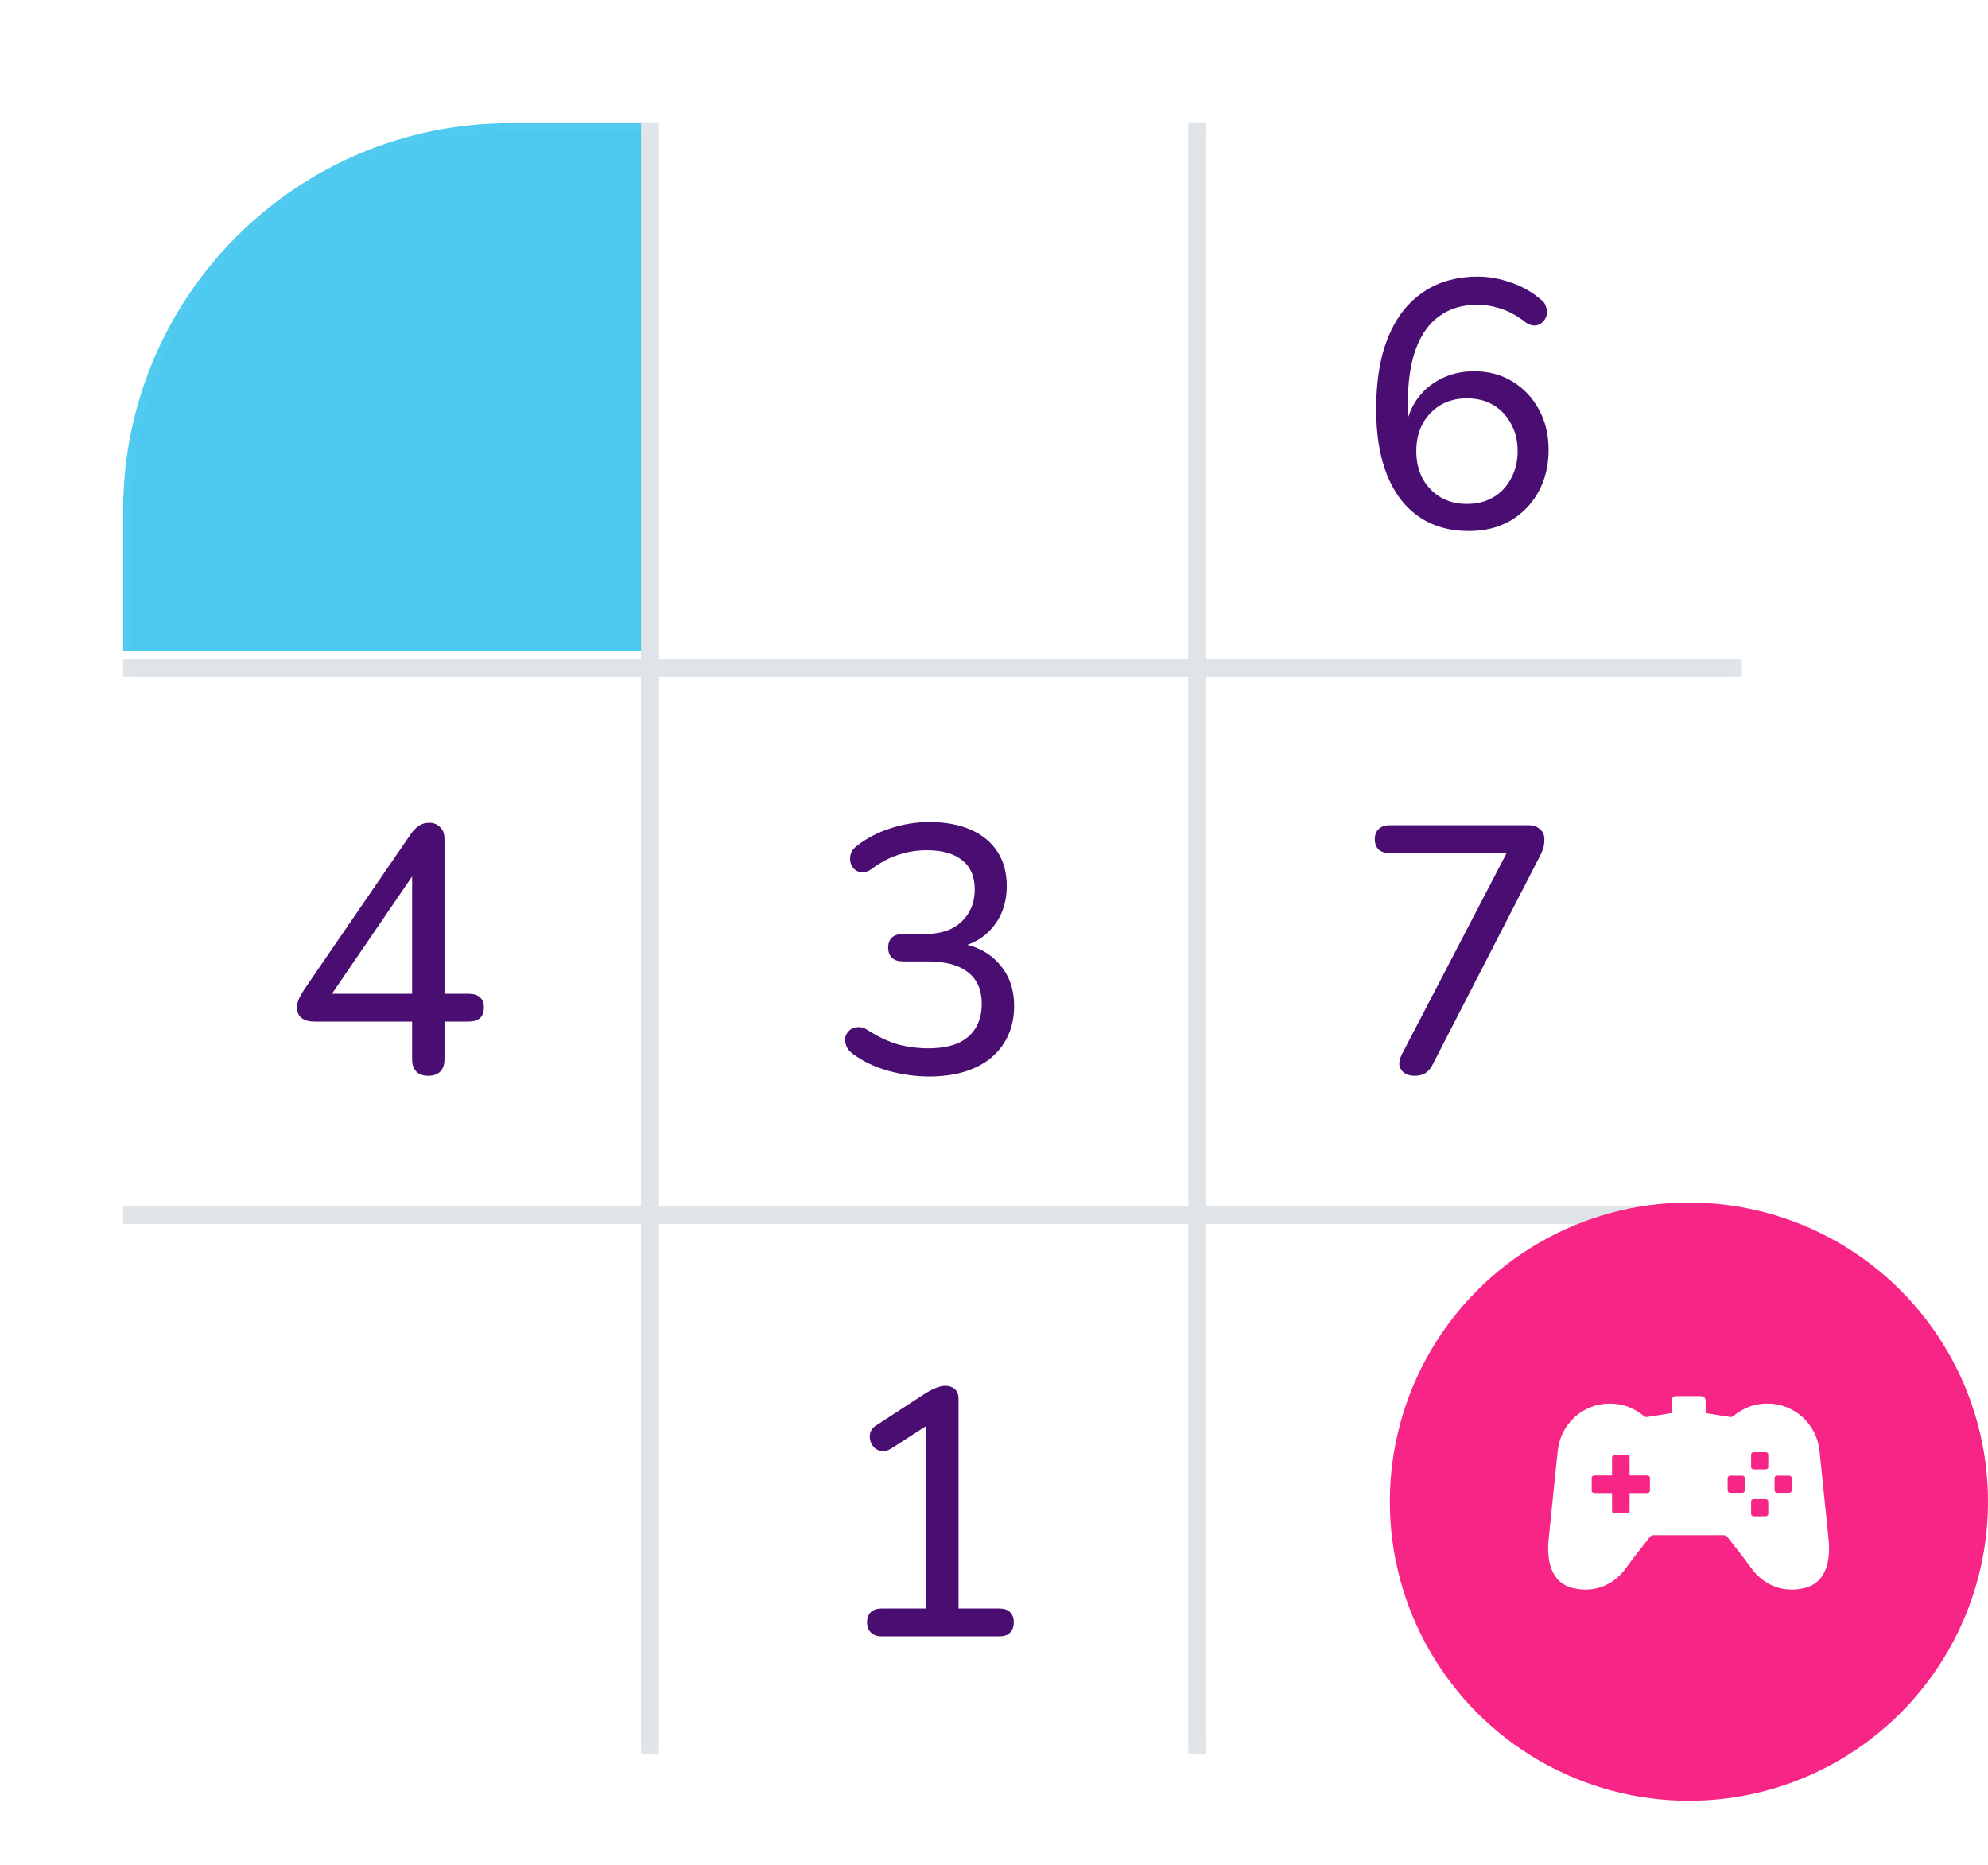 <?xml version="1.0" encoding="utf-8"?>
<svg width="113" height="106" viewBox="0 0 113 106" fill="none" xmlns="http://www.w3.org/2000/svg">
  <rect x="7" y="7" width="92" height="93" rx="22" fill="white"/>
  <path d="M7 29C7 16.85 16.85 7 29 7H37V37H7V29Z" fill="#4CC9F0"/>
  <path d="M83.504 30.18C82.384 30.18 81.431 29.907 80.644 29.36C79.857 28.813 79.257 28.027 78.844 27C78.431 25.973 78.224 24.733 78.224 23.28C78.224 22.053 78.351 20.973 78.604 20.04C78.871 19.107 79.251 18.32 79.744 17.68C80.251 17.04 80.857 16.553 81.564 16.22C82.284 15.887 83.097 15.72 84.004 15.72C84.617 15.72 85.244 15.833 85.884 16.06C86.524 16.273 87.097 16.6 87.604 17.04C87.751 17.147 87.844 17.287 87.884 17.46C87.937 17.62 87.944 17.78 87.904 17.94C87.864 18.087 87.784 18.213 87.664 18.32C87.557 18.427 87.424 18.487 87.264 18.5C87.104 18.513 86.931 18.46 86.744 18.34C86.291 17.98 85.831 17.72 85.364 17.56C84.897 17.4 84.431 17.32 83.964 17.32C83.124 17.32 82.411 17.533 81.824 17.96C81.237 18.373 80.791 18.993 80.484 19.82C80.177 20.647 80.024 21.68 80.024 22.92V24.7H79.824C79.917 23.953 80.137 23.313 80.484 22.78C80.844 22.247 81.311 21.833 81.884 21.54C82.457 21.247 83.091 21.1 83.784 21.1C84.611 21.1 85.337 21.293 85.964 21.68C86.604 22.067 87.104 22.593 87.464 23.26C87.837 23.927 88.024 24.7 88.024 25.58C88.024 26.46 87.831 27.253 87.444 27.96C87.057 28.653 86.524 29.2 85.844 29.6C85.164 29.987 84.384 30.18 83.504 30.18ZM83.384 28.64C83.957 28.64 84.457 28.513 84.884 28.26C85.311 28.007 85.644 27.653 85.884 27.2C86.137 26.747 86.264 26.227 86.264 25.64C86.264 25.053 86.137 24.533 85.884 24.08C85.644 23.627 85.311 23.273 84.884 23.02C84.457 22.767 83.957 22.64 83.384 22.64C82.811 22.64 82.311 22.767 81.884 23.02C81.457 23.273 81.117 23.627 80.864 24.08C80.624 24.533 80.504 25.053 80.504 25.64C80.504 26.227 80.624 26.747 80.864 27.2C81.117 27.653 81.457 28.007 81.884 28.26C82.311 28.513 82.811 28.64 83.384 28.64Z" fill="#4A0D72"/>
  <path d="M50.104 93C49.851 93 49.651 92.927 49.504 92.78C49.357 92.633 49.284 92.44 49.284 92.2C49.284 91.947 49.357 91.753 49.504 91.62C49.651 91.487 49.851 91.42 50.104 91.42H52.624V80.44H53.584L50.664 82.32C50.477 82.44 50.297 82.493 50.124 82.48C49.964 82.453 49.824 82.387 49.704 82.28C49.584 82.16 49.504 82.02 49.464 81.86C49.424 81.7 49.431 81.54 49.484 81.38C49.551 81.207 49.684 81.067 49.884 80.96L52.644 79.16C52.844 79.04 53.031 78.947 53.204 78.88C53.391 78.8 53.571 78.76 53.744 78.76C53.944 78.76 54.117 78.82 54.264 78.94C54.411 79.06 54.484 79.253 54.484 79.52V91.42H56.804C57.071 91.42 57.271 91.487 57.404 91.62C57.551 91.753 57.624 91.947 57.624 92.2C57.624 92.453 57.551 92.653 57.404 92.8C57.271 92.933 57.071 93 56.804 93H50.104Z" fill="#4A0D72"/>
  <path d="M80.384 61.14C80.171 61.14 79.984 61.087 79.824 60.98C79.677 60.873 79.584 60.733 79.544 60.56C79.517 60.373 79.564 60.16 79.684 59.92L86.024 47.74V48.48H78.984C78.717 48.48 78.511 48.413 78.364 48.28C78.217 48.133 78.144 47.94 78.144 47.7C78.144 47.447 78.217 47.253 78.364 47.12C78.511 46.973 78.717 46.9 78.984 46.9H86.884C87.151 46.9 87.364 46.973 87.524 47.12C87.697 47.253 87.784 47.447 87.784 47.7C87.784 47.913 87.757 48.1 87.704 48.26C87.651 48.407 87.571 48.58 87.464 48.78L81.424 60.52C81.317 60.733 81.177 60.893 81.004 61C80.844 61.093 80.637 61.14 80.384 61.14Z" fill="#4A0D72"/>
  <path d="M52.824 61.18C52.051 61.18 51.277 61.073 50.504 60.86C49.731 60.647 49.057 60.327 48.484 59.9C48.297 59.767 48.171 59.613 48.104 59.44C48.037 59.267 48.017 59.107 48.044 58.96C48.084 58.8 48.164 58.667 48.284 58.56C48.404 58.453 48.551 58.393 48.724 58.38C48.897 58.353 49.084 58.4 49.284 58.52C49.857 58.893 50.424 59.167 50.984 59.34C51.557 59.5 52.151 59.58 52.764 59.58C53.417 59.58 53.971 59.487 54.424 59.3C54.877 59.1 55.217 58.813 55.444 58.44C55.684 58.053 55.804 57.593 55.804 57.06C55.804 56.26 55.544 55.66 55.024 55.26C54.504 54.847 53.744 54.64 52.744 54.64H51.344C51.064 54.64 50.851 54.573 50.704 54.44C50.557 54.293 50.484 54.1 50.484 53.86C50.484 53.607 50.557 53.413 50.704 53.28C50.851 53.147 51.064 53.08 51.344 53.08H52.584C53.171 53.08 53.671 52.98 54.084 52.78C54.497 52.567 54.817 52.273 55.044 51.9C55.284 51.527 55.404 51.073 55.404 50.54C55.404 49.82 55.171 49.273 54.704 48.9C54.237 48.513 53.564 48.32 52.684 48.32C52.111 48.32 51.571 48.407 51.064 48.58C50.557 48.74 50.044 49.013 49.524 49.4C49.351 49.52 49.177 49.58 49.004 49.58C48.831 49.567 48.684 49.507 48.564 49.4C48.457 49.293 48.384 49.167 48.344 49.02C48.304 48.86 48.311 48.693 48.364 48.52C48.417 48.347 48.537 48.193 48.724 48.06C49.271 47.633 49.897 47.307 50.604 47.08C51.324 46.84 52.064 46.72 52.824 46.72C53.744 46.72 54.531 46.867 55.184 47.16C55.851 47.453 56.357 47.873 56.704 48.42C57.051 48.953 57.224 49.6 57.224 50.36C57.224 50.933 57.117 51.46 56.904 51.94C56.691 52.407 56.384 52.807 55.984 53.14C55.597 53.46 55.124 53.687 54.564 53.82V53.6C55.537 53.773 56.291 54.18 56.824 54.82C57.371 55.447 57.644 56.233 57.644 57.18C57.644 57.993 57.444 58.707 57.044 59.32C56.657 59.92 56.104 60.38 55.384 60.7C54.664 61.02 53.811 61.18 52.824 61.18Z" fill="#4A0D72"/>
  <path d="M24.344 61.14C24.051 61.14 23.824 61.06 23.664 60.9C23.504 60.74 23.424 60.507 23.424 60.2V58.06H17.864C17.571 58.06 17.331 57.993 17.144 57.86C16.971 57.727 16.884 57.52 16.884 57.24C16.884 57.08 16.924 56.913 17.004 56.74C17.084 56.567 17.224 56.333 17.424 56.04L23.364 47.38C23.511 47.18 23.664 47.027 23.824 46.92C23.997 46.813 24.191 46.76 24.404 46.76C24.644 46.76 24.844 46.84 25.004 47C25.177 47.147 25.264 47.38 25.264 47.7V56.48H26.624C26.917 56.48 27.137 56.547 27.284 56.68C27.431 56.813 27.504 57.007 27.504 57.26C27.504 57.527 27.431 57.727 27.284 57.86C27.137 57.993 26.917 58.06 26.624 58.06H25.264V60.2C25.264 60.507 25.184 60.74 25.024 60.9C24.864 61.06 24.637 61.14 24.344 61.14ZM23.424 56.48V49.08H23.924L18.524 56.98V56.48H23.424Z" fill="#4A0D72"/>
  <line x1="99" y1="69.054" x2="7" y2="69.054" stroke="#DFE4E8"/>
  <line x1="99" y1="69.054" x2="7" y2="69.054" stroke="#DFE4E8"/>
  <line x1="99" y1="37.946" x2="7" y2="37.946" stroke="#DFE4E8"/>
  <line x1="99" y1="37.946" x2="7" y2="37.946" stroke="#DFE4E8"/>
  <line x1="36.945" y1="99.662" x2="36.945" y2="7" stroke="#DFE4E8"/>
  <line x1="36.945" y1="99.662" x2="36.945" y2="7" stroke="#DFE4E8"/>
  <line x1="68.054" y1="99.662" x2="68.054" y2="7" stroke="#DFE4E8"/>
  <line x1="68.054" y1="99.662" x2="68.054" y2="7" stroke="#DFE4E8"/>
  <g filter="url(#filter0_d_0_1)">
    <rect x="7" y="7" width="91.779" height="92.441" rx="22" stroke="white" stroke-opacity="0.03"/>
  </g>
  <circle cx="96" cy="85.344" r="17" fill="#F72585"/>
  <path fill-rule="evenodd" clip-rule="evenodd" d="M103.934 87.452C103.859 86.737 103.543 83.565 103.42 82.439C103.253 80.915 101.986 79.771 100.465 79.77C99.755 79.769 99.121 79.997 98.566 80.445C98.513 80.488 98.439 80.544 98.382 80.537C97.91 80.47 97.44 80.39 96.951 80.311V79.593C96.951 79.593 96.944 79.344 96.671 79.344H95.294C95.02 79.344 95.013 79.593 95.013 79.593V80.311C94.525 80.39 94.054 80.47 93.583 80.537C93.526 80.544 93.452 80.488 93.399 80.445C92.844 79.997 92.21 79.769 91.499 79.77C89.978 79.771 88.712 80.915 88.545 82.439C88.422 83.565 88.106 86.737 88.03 87.452C87.919 88.509 88.058 89.933 89.408 90.257C90.663 90.557 91.759 90.057 92.449 89.084C92.87 88.491 93.331 87.926 93.78 87.353C93.823 87.298 93.914 87.251 93.982 87.251H97.982C98.051 87.251 98.142 87.298 98.185 87.353C98.634 87.926 99.095 88.491 99.516 89.084C100.206 90.057 101.302 90.557 102.557 90.257C103.907 89.933 104.046 88.509 103.934 87.452ZM93.784 84.718C93.784 84.793 93.723 84.854 93.648 84.854H92.628V85.875C92.628 85.95 92.567 86.011 92.492 86.011H91.766C91.691 86.011 91.63 85.95 91.63 85.875V84.854H90.61C90.534 84.854 90.474 84.793 90.474 84.718V83.993C90.474 83.918 90.534 83.856 90.61 83.856H91.63V82.836C91.63 82.761 91.691 82.7 91.766 82.7H92.492C92.567 82.7 92.628 82.761 92.628 82.836V83.856H93.648C93.723 83.856 93.784 83.918 93.784 83.993V84.718ZM99.178 84.686C99.178 84.773 99.12 84.844 99.049 84.844H98.33C98.258 84.844 98.201 84.773 98.201 84.686L98.201 84.025C98.201 83.938 98.258 83.867 98.33 83.867H99.049C99.12 83.867 99.178 83.938 99.178 84.025L99.178 84.686ZM100.511 86.048C100.511 86.119 100.44 86.177 100.353 86.177H99.692C99.604 86.177 99.534 86.119 99.534 86.048L99.534 85.329C99.534 85.258 99.604 85.2 99.692 85.2H100.353C100.44 85.2 100.511 85.257 100.511 85.329L100.511 86.048ZM100.511 83.382C100.511 83.453 100.44 83.511 100.353 83.511H99.692C99.604 83.511 99.534 83.453 99.534 83.382V82.663C99.534 82.592 99.604 82.534 99.692 82.534H100.353C100.44 82.534 100.511 82.591 100.511 82.663V83.382ZM101.844 84.686C101.844 84.773 101.786 84.844 101.715 84.844H100.996C100.924 84.844 100.867 84.773 100.867 84.686V84.025C100.867 83.938 100.924 83.867 100.996 83.867H101.715C101.786 83.867 101.844 83.938 101.844 84.025V84.686Z" fill="white"/>
  <defs>
    <filter id="filter0_d_0_1" x="0.5" y="0.5" width="104.779" height="105.441" filterUnits="userSpaceOnUse" color-interpolation-filters="sRGB">
      <feFlood flood-opacity="0" result="BackgroundImageFix"/>
      <feColorMatrix in="SourceAlpha" type="matrix" values="0 0 0 0 0 0 0 0 0 0 0 0 0 0 0 0 0 0 127 0" result="hardAlpha"/>
      <feOffset/>
      <feGaussianBlur stdDeviation="3"/>
      <feComposite in2="hardAlpha" operator="out"/>
      <feColorMatrix type="matrix" values="0 0 0 0 0 0 0 0 0 0 0 0 0 0 0 0 0 0 0.25 0"/>
      <feBlend mode="normal" in2="BackgroundImageFix" result="effect1_dropShadow_0_1"/>
      <feBlend mode="normal" in="SourceGraphic" in2="effect1_dropShadow_0_1" result="shape"/>
    </filter>
  </defs>
</svg>